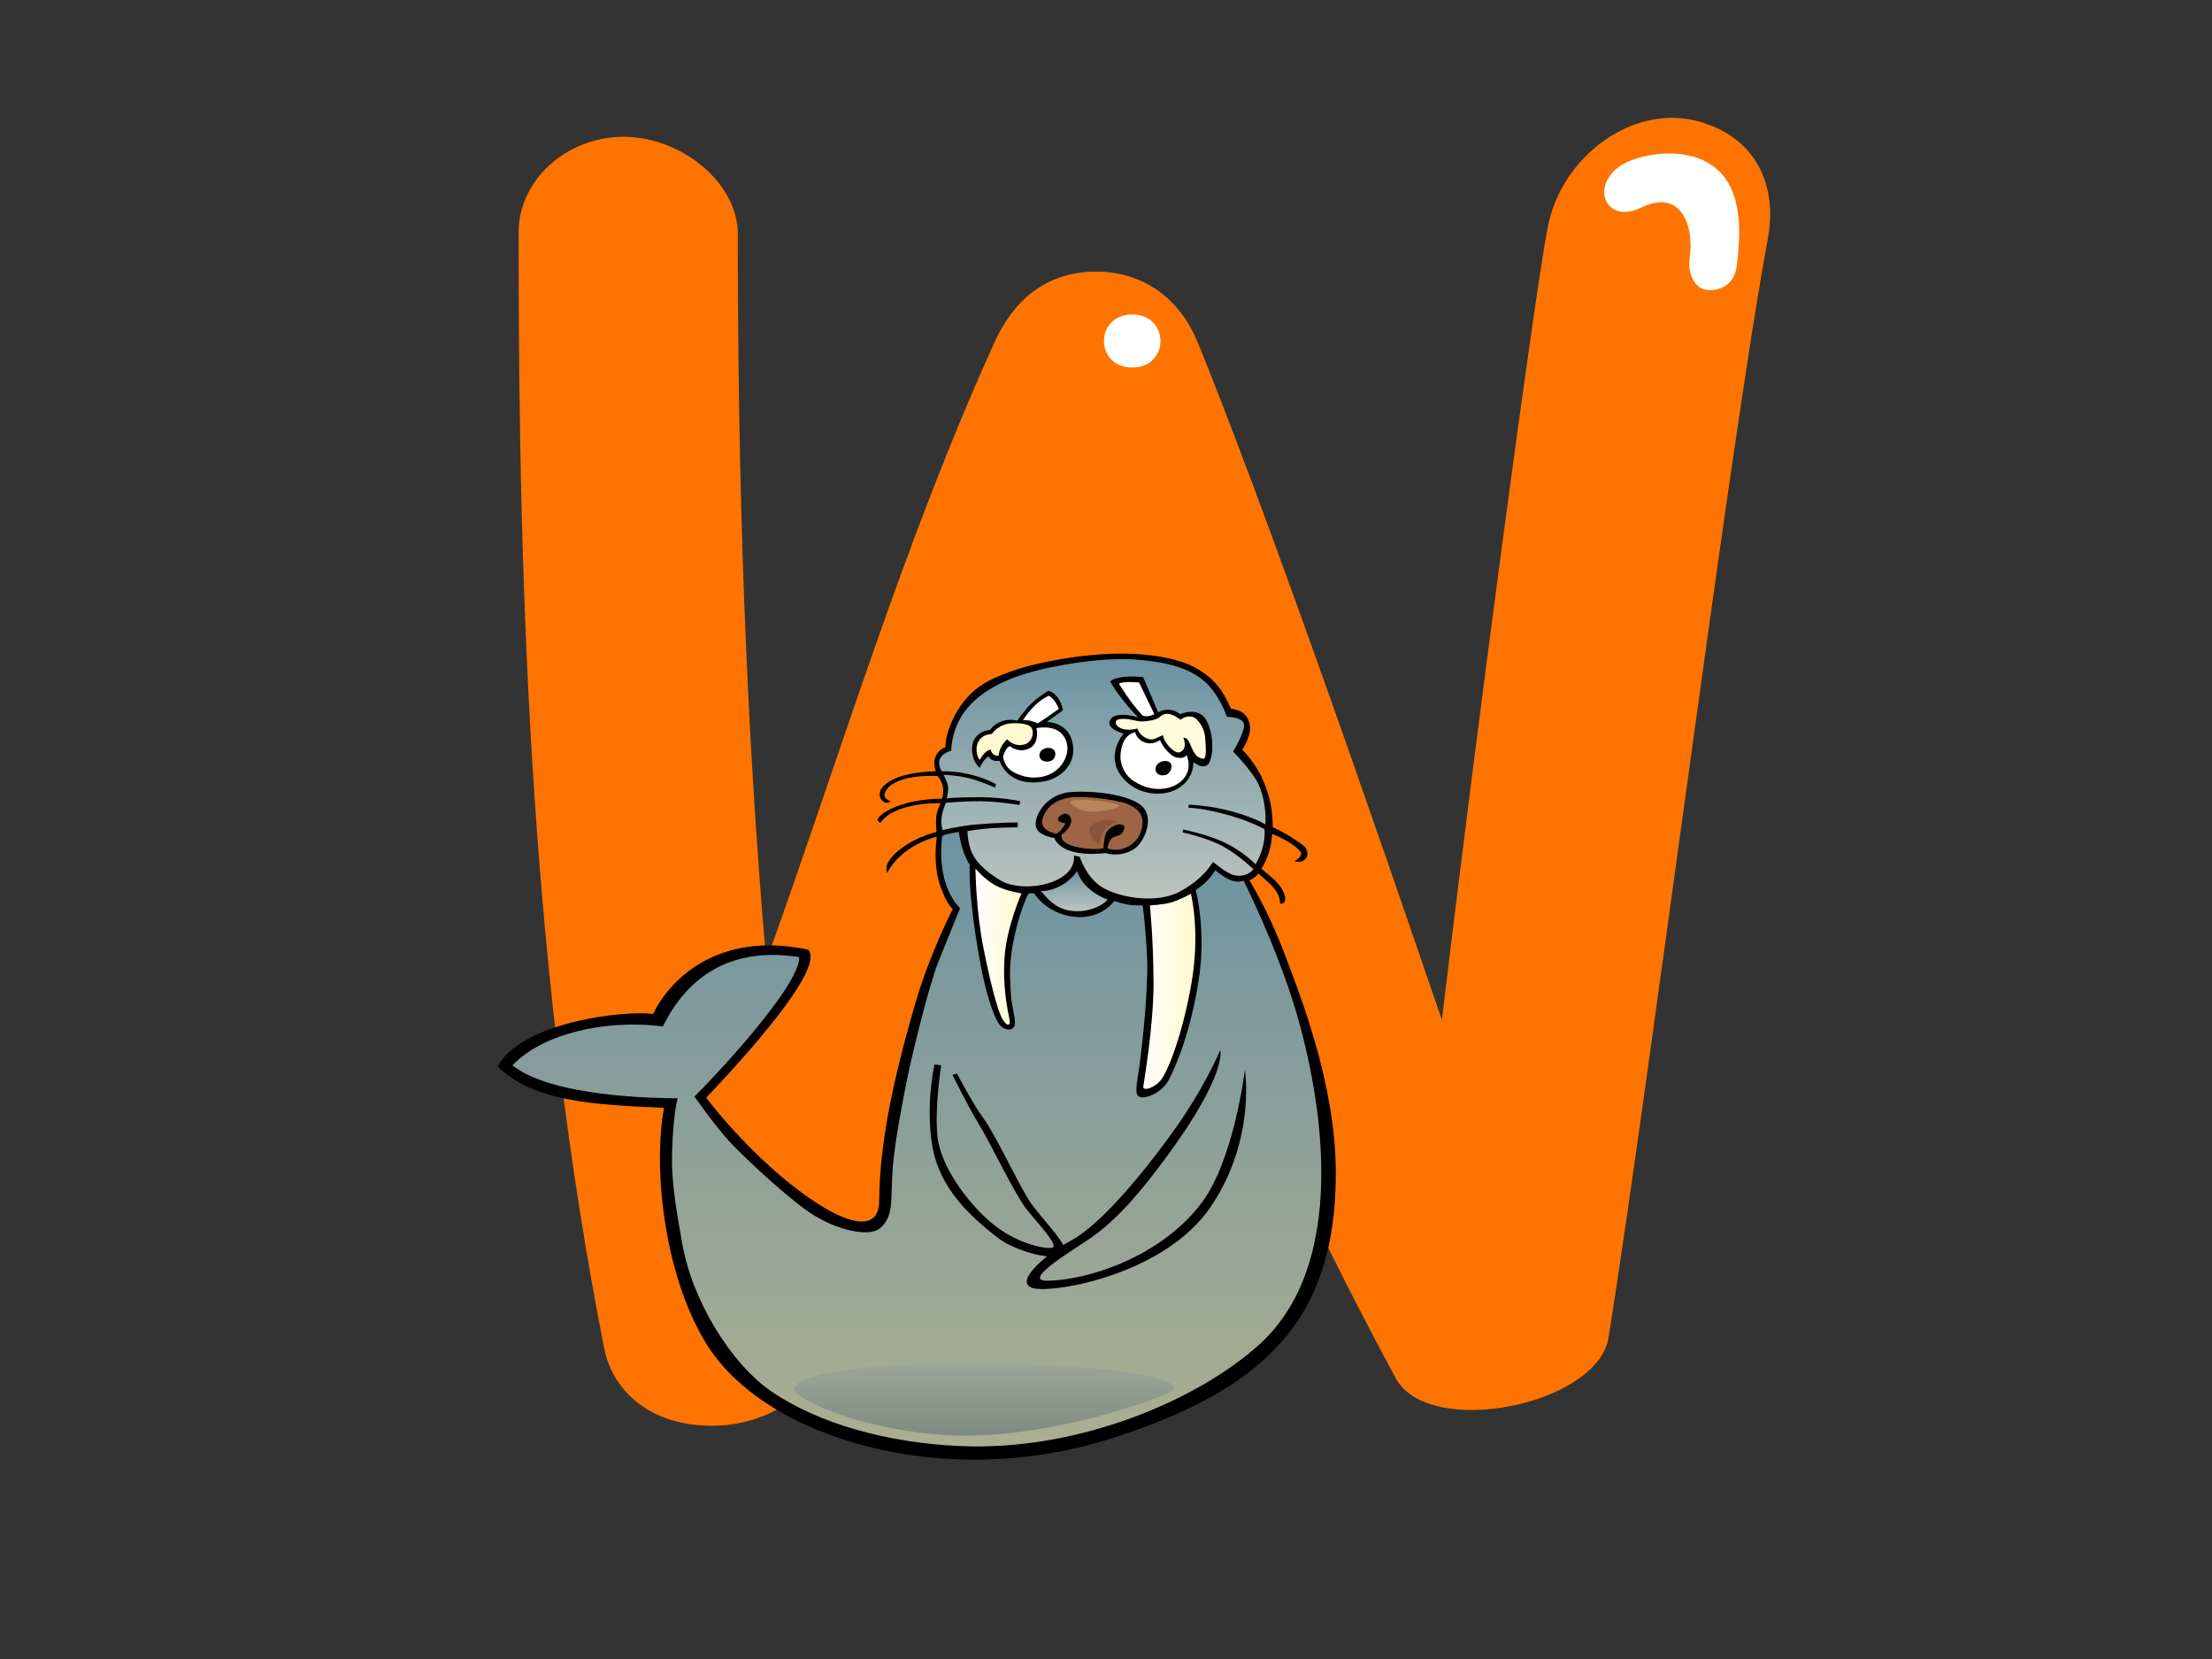 <?xml version="1.0" encoding="utf-8"?>
<!-- Generator: Adobe Illustrator 17.0.0, SVG Export Plug-In . SVG Version: 6.00 Build 0)  -->
<!DOCTYPE svg PUBLIC "-//W3C//DTD SVG 1.1//EN" "http://www.w3.org/Graphics/SVG/1.1/DTD/svg11.dtd">
<svg version="1.1" id="Layer_1" xmlns="http://www.w3.org/2000/svg" xmlns:xlink="http://www.w3.org/1999/xlink" x="0px" y="0px"
	 width="800px" height="600px" viewBox="0 0 800 600" enable-background="new 0 0 800 600" xml:space="preserve">
<rect x="0" y="0" width="800" height="600" fill="#333333" stroke="none"/>
<g>
	<g>
		<path fill="#FF7400" d="M559.665,82.61c4.976-26.356,30.682-44.431,53.211-39.052c22.526,5.379,29.961,23.901,26.537,42.441
			c-14.232,77.201-42.699,303.763-57.65,397.713c-3.896,24.472-65.037,36.809-76.971,14.732
			C460.996,417.43,423.68,329.853,393.434,237.57c-32.759,83.727-61.017,167.569-93.338,251.452
			c-5.556,14.419-22.968,28.013-46.188,26.507c-23.222-1.506-33.111-16.45-35.246-27.203
			c-26.12-131.708-31.237-269.458-31.099-404.354c0.025-18.807,17.272-34.502,37.993-34.502c20.698,0,41.327,16.491,41.297,35.294
			c-0.083,87.222,2.68,175.84,10.274,262.814c26.993-74.982,49.505-151.041,82.661-224.015
			c6.569-14.451,18.142-25.329,36.637-25.329c18.018,0,30.682,10.749,36.636,25.329c32.506,79.637,87.888,244.213,88.41,245.29
			C534.879,256.7,554.689,108.97,559.665,82.61z"/>
		<path fill="#FFFFFF" d="M409.475,113.75c-13.613,0-13.613,19.171,0,19.171C423.086,132.921,423.086,113.75,409.475,113.75z"/>
		<path fill="#FFFFFF" d="M621.526,61.726c-10.44-9.966-29.961-6.051-36.146-1.299c-10.389,7.981-3.864,20.613,8.086,14.686
			c13.689-6.793,19.494,5.181,17.597,18.573c-0.739,5.19,1.842,11.232,7.131,11.232c6.215,0,9.38-3.878,9.988-9.077
			C629.52,84.406,630.244,70.042,621.526,61.726z"/>
	</g>
	<g>
		<path d="M432.067,241.355c7.896,4.306,10.571,9.238,13.09,14.916c2.66,0.525,5.437,1.045,6.71,5.144
			c1.271,4.094-2.579,9.721-2.579,9.721s4.771,4.711,7.502,11.02c2.722,6.319,3.533,11.513,3.514,17.048
			c3.931,1.571,9.708,5.462,11.097,6.613c1.386,1.156,1.798,2.966,1.158,4.2c-0.926,1.787-2.895,1.893-4.509,1.469
			c1.976-0.962,3.263-2.514,2.077-3.776c-3.408-3.652-10.053-6.093-10.053-6.093s-0.081,6.797-3.884,12.54
			c1.411,1.377,8.317,5.918,8.623,10.749c0.074,1.184-0.417,2.017-1.805,1.916c-0.307-4.831-3.613-7.101-7.921-10.933
			c-0.9,1.46-3.219,2.524-3.219,2.524s6.654,10.569,12.556,26.148c5.899,15.584,18.688,47.76,18.688,79.716
			c0,52.016-24.467,78.27-82.856,96.456c-58.387,18.181-123.449,0-144.856-34.843c-15.623-25.425-19.204-64.505-15.234-85.237
			c-26.054-1.054-47.622-2.427-60.16-14.976c8.595-16.114,45.833-20.351,56.208-18.969c5.497-11.61,22.69-30.289,56.08-23.252
			c6.358,6.733-23.912,39.918-36.894,53.549c24.608,31.803,62.393,58.154,62.559,37.371c0.157-20.203,4.741-43.261,13.528-72.992
			c4.92-16.638,13.097-32.669,13.097-32.669s-2.323-1.589-4.732-8.934c-2.561-7.805-1.043-17.218-1.043-17.218
			c-7.532,2.04-14.564,6.618-17.981,13.185c-0.306-1.096-1.322-4.154,5.379-9.086c5.849-4.301,12.49-5.78,12.49-5.78
			s-0.334-2.758-0.101-5.383c0.23-2.621,1.605-5.006,1.605-5.006c-4.911-0.184-17.746,0.82-21.755,7.101
			c-0.506-0.179-1.204-0.999-1.103-1.183c1.14-2.763,9.623-7.465,23.355-7.557c1.534-5.181-1.601-8.193-1.601-8.193
			c-9.993-0.405-16.44,1.819-18.448,4.918c-2.003,3.09,0.474,3.657,1.518,4.283c-1.156,0.737-2.199,0.521-2.892-0.101
			c-0.691-0.635-1.384-1.681-1.036-3.362c0.345-1.676,3.115-4.518,8.784-5.982c5.662-1.469,11.428-1.474,11.428-1.474
			s-0.891-2.395-0.41-4.338c0.541-2.169,2.045-3.85,3.951-4.333c-0.288-4.347,2.602-11.066,5.605-15.261
			c3.007-4.2,6.53-7.336,12.325-9.901c5.796-2.57,11.677-4.467,21.338-6.286c7.721-1.451,18.704-2.837,28.63-2.349
			C419.729,236.948,427.507,238.864,432.067,241.355z"/>
		<linearGradient id="SVGID_1_" gradientUnits="userSpaceOnUse" x1="398.676" y1="324.967" x2="398.676" y2="238.366">
			<stop  offset="0" style="stop-color:#BBC4BE"/>
			<stop  offset="0.459" style="stop-color:#99AFB2"/>
			<stop  offset="1" style="stop-color:#6C92A2"/>
		</linearGradient>
		<path fill="url(#SVGID_1_)" d="M361.872,318.441c-6.061-3.674-9.538-7.373-10.811-11.154c-1.271-3.776-1.153-6.719-1.153-6.719
			s4.904-0.843,9.418-1.096c4.518-0.253,8.752-0.253,8.752-0.253v-1.792c0,0-7.877,0.097-14.82,0.732
			c-6.937,0.631-12.36,2.077-12.36,2.077s-0.598-1.552-0.396-4.186c0.193-2.643,1.605-5.743,1.605-5.743s6.399-0.543,12.326-0.543
			c5.929,0,14.338,1.368,14.338,1.368l0.152-1.4c0,0-6.689-1.423-14.591-1.423c-7.9,0-11.935,0.396-11.935,0.396
			s0.689-2.625,0.458-4.407c-0.235-1.787-1.653-4.094-1.653-4.094s4.787,0.157,9.022,1.184c4.232,1.027,9.671,3.477,9.671,3.477
			l0.279-1.28c0,0-8.246-4.831-19.574-4.651c-0.7-1.091-1.442-3.214-0.516-4.817c1.091-1.911,3.928-2.625,3.928-2.625
			s0-7.244,4.509-13.65c4.503-6.406,12.33-11.122,22.31-14.17c10.981-3.362,28.437-5.987,39.77-5.149
			c11.324,0.843,19.07,2.947,24.734,7.663c5.662,4.725,8.375,13.051,8.375,13.051s5.922,0,6.208,2.818
			c0.283,2.819-3.951,9.74-3.951,9.74s7.41,7.488,9.485,12.503c2.816,6.802,2.197,13.857,2.197,13.857s-3.611-2.316-11.796-4.614
			c-8.179-2.312-15.968-2.524-15.968-2.524l-0.058,1.114c0,0,5.309,0,15.333,2.915c7.652,2.224,12.137,4.822,12.137,4.822
			s0.509,3.26-1.037,7.948c-1.041,3.145-2.199,4.725-2.199,4.725s-4.287-4.476-11.004-7.755c-6.042-2.947-15.149-4.803-15.149-4.803
			l-0.189,1.073c0,0,8.913,1.856,14.84,5.185c5.92,3.339,10.725,8.11,10.725,8.11s-2.157,3.182-6.919,2.183
			c-2.606-0.548-7.677-4.835-7.677-4.835s-3.005,5.876-11.907,10.716c-8.902,4.817-22.773,1.985-28.437-1.69
			c-5.669-3.67-7.817-10.832-7.817-10.832l-2.181-0.492c0,0,1.179,4.678-5.029,8.271
			C377.104,321.255,366.944,321.518,361.872,318.441z"/>
		<path d="M418.884,257.644c0,0,3.693-2.593,7.965,0.658c4.4-1.75,7.93-0.856,9.625,2.501c3.171,6.245,2.068,14.99,0,15.994
			c-2.061,0.995-3.569-0.378-4.81-1.128c-0.138,3.997-2.068,8.018-7.159,10.251c-4.266,1.874-11.837,1.745-17.126-3.21
			c-8.886-8.312-1.034-17.389-1.034-17.389s-7.438-1.902-4.407-5.526c1.483-1.768,5.915-1.492,9.637-0.368
			c-4.271-4.375-8.646-10.196-10.051-13c3.028-2.625,11.909-1.538,11.909-1.538L418.884,257.644z"/>
		<path fill="#FFFFFF" d="M417.487,258.302c-1.414,0.649-2.729,1.009-4.267,0.497c-4.652-4.987-8.529-11.499-8.529-11.499
			c1.25-1.054,7.283-0.456,7.283-0.456L417.487,258.302z"/>
		<path d="M384.391,256.902l-5.821,4.223c3.813,0.101,8.842,2.155,9.547,8.883c0.716,6.835-4.81,11.476-10.262,12.54
			c-13.496,2.629-16.365-7.442-16.365-7.442s-2.728,0.741-3.988-1.538c-1.609,1.188-2.374,2.335-3.138,4.117
			c-2.731-2.045-3.543-7.088-2.155-9.957c1.388-2.869,4.174-3.597,5.793-3.698c2.545-3.463,6.924-4.274,9.88-3.367
			c3.095-4.416,5.971-7.677,11.188-10.799C382.759,250.547,384.495,255.806,384.391,256.902z"/>
		<path fill="#FFFFFF" d="M382.95,256.373c0,0-6.18,4.394-7.663,5.264c-1.435-0.69-3.256-1.344-5.314-1.128
			c0,0,3.64-6.304,9.289-8.87C381.504,252.555,382.95,256.373,382.95,256.373z"/>
		<path fill="#FFFBDD" d="M435.928,267.55c0.141,2.496,0.601,7.027-0.824,6.871c-4.677-0.502-4.03-7.898-7.157-7.622
			c0.827,1.75,0.967,4.37-1.236,5.25c-2.206,0.875-6.325-4.499-6.033-6.171c-1.927,0.562-3.293,2.169-5.609,1.299
			c-2.316-0.866-3.583-2.796-3.682-3.712c0,0-3.12,0.958-5.598,0.083c-2.478-0.875-3.304-3.122-0.686-3.495
			c2.611-0.382,6.192,0.871,7.564,0.871c1.377,0,4.958-0.249,6.61-1.497c1.789-1.755,3.993-1.874,7.707,0.871
			c1.103-0.995,3.993-2.123,6.058,0.129C435.103,262.673,435.792,265.049,435.928,267.55z"/>
		<path fill="#FFF9CF" d="M372.945,263.073c1.244,1.525,0.523,5.485-2.659,6.226c-2.701,0.631-4.817-0.571-6.01-1.92
			c-1.467,1.137-3.069,3.864-3.069,5.913c-1.865,0.304-2.816-1.303-2.918-2.215c-1.503,0.313-2.912,1.773-3.832,3.652
			c-0.608,0.18-2.061-3.486-0.767-6.176c1.292-2.698,3.359-2.86,5.08-3.131c0.903-1.552,3.542-3.435,6.219-3.74
			C367.672,261.379,371.697,261.554,372.945,263.073z"/>
		<path fill="#FFFFFF" d="M385.109,266.886c2.245,4.209,0.166,9.04-3.076,11.665c-3.235,2.629-8.091,3.362-12.365,1.999
			c-5.128-1.635-6.268-3.841-6.926-6.894c0.502-1.372,0.907-2.924,2.415-3.846c1.614,1.28,4.545,2.321,7.327,0.737
			c3.666-2.082,2.365-7.207,2.365-7.207S382.321,261.646,385.109,266.886z"/>
		<path fill="#FFFFFF" d="M419.55,267.669c0.964,2.505,3.746,5.771,5.867,6.259c2.116,0.493,3.268-0.055,3.769-0.879
			c2.478,6.618-2.019,10.559-6.194,11.748c-4.398,1.248-8.948,0.373-13.212-2.464c-2.501-1.662-4.677-5.162-4.541-9.035
			c0.141-3.873,1.646-7.728,5.328-8.469C411.154,267.798,415.423,270.419,419.55,267.669z"/>
		<path d="M381.584,272.007c0.396,1.538-0.564,3.666-3.32,3.412c-2.749-0.244-2.982-3.15-1.213-4.329
			C378.814,269.921,381.188,270.474,381.584,272.007z"/>
		<path d="M422.992,275.673c1.513,1.124,0.412,4.122-1.513,4.619c-1.929,0.506-3.873-0.474-3.523-2.606
			C418.313,275.548,421.479,274.545,422.992,275.673z"/>
		<linearGradient id="SVGID_2_" gradientUnits="userSpaceOnUse" x1="388.532" y1="329.548" x2="388.532" y2="314.974">
			<stop  offset="0" style="stop-color:#BBC4BE"/>
			<stop  offset="0.459" style="stop-color:#99AFB2"/>
			<stop  offset="1" style="stop-color:#6C92A2"/>
		</linearGradient>
		<path fill="url(#SVGID_2_)" d="M400.617,325.372c-3.226,3.38-9.088,4.817-14.002,3.91c-4.916-0.912-7.546-4.016-10.168-7.032
			c4.785,0.166,10.408-3.072,13.125-7.276C391.755,322.416,400.617,325.372,400.617,325.372z"/>
		<linearGradient id="SVGID_3_" gradientUnits="userSpaceOnUse" x1="413.476" y1="358.527" x2="432.319" y2="358.527">
			<stop  offset="0" style="stop-color:#FFFFFF"/>
			<stop  offset="1" style="stop-color:#FFF9CD"/>
		</linearGradient>
		<path fill="url(#SVGID_3_)" d="M415.877,327.459c0,0,4.833-0.267,7.665-1.064c2.832-0.792,7.168-3.145,7.168-3.145
			s3.479,13.516,0.205,32.314c-3.265,18.798-8.499,31.674-10.898,34.834c-2.395,3.168-6.753,4.361-6.533,2.574
			c0.214-1.777,3.7-21.571,3.7-37.21C417.185,340.127,415.877,327.459,415.877,327.459z"/>
		<linearGradient id="SVGID_4_" gradientUnits="userSpaceOnUse" x1="352.797" y1="342.351" x2="369.459" y2="342.351">
			<stop  offset="0" style="stop-color:#FFFFFF"/>
			<stop  offset="1" style="stop-color:#FFF9CD"/>
		</linearGradient>
		<path fill="url(#SVGID_4_)" d="M369.459,323.102c0,0-5.671-0.788-9.59-2.966c-3.923-2.178-7.071-6.019-7.071-6.019
			s0.097,14.925,2.929,28.976c2.837,14.055,4.58,19.991,6.106,23.952c1.524,3.96,3.919,4.752,3.263,1.584
			c-0.649-3.164-2.613-12.075-1.739-22.961C364.225,334.785,369.459,323.102,369.459,323.102z"/>
		<linearGradient id="SVGID_5_" gradientUnits="userSpaceOnUse" x1="331.612" y1="523.123" x2="331.612" y2="300.882">
			<stop  offset="0" style="stop-color:#ACAE91"/>
			<stop  offset="0.554" style="stop-color:#8A9F9A"/>
			<stop  offset="1" style="stop-color:#6C92A2"/>
		</linearGradient>
		<path fill="url(#SVGID_5_)" d="M346.785,300.882c0,0-4.985,0.719-5.987,1.451c-2.406,18.481,6.431,26.116,6.431,26.116
			s-4.361,10.689-7.849,19.397c-3.484,8.708-9.468,33.355-11.161,41.672c-1.69,8.317-4.649,23.551-5.354,32.89
			c-0.838,11.108,0.562,17.145-4.368,21.617c-4.476,4.071-18.388,0.235-28.036-7.166c-6.336-4.859-14.778-12.139-24.094-21.364
			c-6.196-6.139-12.259-14.852-15.218-18.941c5.499-5.25,38.325-39.922,37.903-50.413c-25.925-4.094-41.083,8.312-49.315,25.08
			c-20.85-2.689-43.675,2.685-54.387,14.074c14.232,11.393,51.569,11.904,59.743,11.904c-0.986,3.445-1.833,11.002-2.049,20.852
			c-0.247,11.462,2.632,25.222,3.597,31.094c3.44,20.857,17.638,44.021,32.406,54.125c16.857,11.54,41.569,18.476,67.77,19.701
			c43.678,2.049,86.792-17.011,108.487-36.579c35.435-31.956,20.29-97.575,13.313-120.928c-6.97-23.357-18.83-46.941-18.83-46.941
			s-2.533,1.055-5.665-0.635c-3.138-1.686-4.575-3.178-4.575-3.178s-1.57,2.487-3.212,4.094c-1.635,1.612-3.891,3.109-3.891,3.109
			s3.919,14.253,1.092,32.471c-2.837,18.204-7.697,29.883-10.53,35.617c-2.837,5.742-9.326,7.654-11.129,6.558
			c-1.803-1.092-0.403-6.102,0.403-12.383c0.799-6.277,3.035-26.107,2.604-37.146c-0.442-11.278-1.621-19.572-1.621-19.572
			s-3.599,0.064-5.561-0.332c-1.96-0.391-4.736-1.253-4.736-1.253s-4.621,6.871-14.647,5.673
			c-10.028-1.179-14.283-8.446-14.283-8.446h-1.964c0,0-2.606,4.246-5.006,14.732c-2.399,10.491-1.75,15.948-1.531,20.898
			c0.216,4.946,1.743,9.1,1.522,11.679c-0.216,2.574-4.138,2.768-6.099-0.599c-1.96-3.362-4.322-10.491-6.319-20.972
			c-2.837-14.852-4.336-29.768-3.926-36.091C347.614,308.066,346.785,300.882,346.785,300.882z"/>
		<path d="M381.338,303.06c0,0-6.488-0.764-6.772-4.61c-0.281-3.845,3.954-11.536,13.27-12.047
			c9.309-0.511,22.181,1.359,25.766,5.77c3.583,4.412,0.228,11.439-2.199,13.857c-2.429,2.413-7.048,3.781-11.559,2.519
			C383.081,310.336,381.338,303.06,381.338,303.06z"/>
		<path fill="#9D6543" d="M382.102,301.531c0,0-6.544-0.986-5.019-5.54c1.529-4.554,5.019-6.733,9.595-7.52
			c4.575-0.797,16.56,0.589,20.7,2.173c4.142,1.589,6.502,4.034,5.701,8.409c-0.799,4.371-3.709,6.825-6.717,7.824
			c-3.005,1.004-5.823-0.009-5.823-0.009s0.297-3.357,2.264-4.149c1.964-0.797,2.616-0.589,3.269-1.783
			c0.654-1.188,1.195-2.519-0.815-2.795c-2.001-0.272-4.608,1.819-5.211,3.09c-0.601,1.28-0.9,4.306-0.999,5.554
			c-3.917,0.935-16.443-0.359-15.038-5.006c1.299-0.815,3.104-2.726,3.408-4.55c0.299-1.819-1.393-3.417-2.922-2.828
			c-1.525,0.598-2.393,1.985-1.525,2.579c0.871,0.594,2.397,0.792,2.397,0.792S383.622,300.937,382.102,301.531z"/>
		<path fill="#BB855C" d="M389.321,289.309c2.802-0.184,9.929,0.272,14.334,1.46c4.411,1.184-6.314,3.094-9.621,2.818
			C390.723,293.315,383.703,289.677,389.321,289.309z"/>
		<path fill="#88543B" d="M403.358,297.593c-0.873,0.295-3.512,1.368-4.414,3.183c-0.903,1.824-1.202,4.375-1.202,4.831
			c0,0.456-5.109-4.394-3.608-6.374C397.242,295.139,406.363,296.594,403.358,297.593z"/>
		<linearGradient id="SVGID_6_" gradientUnits="userSpaceOnUse" x1="355.832" y1="519.209" x2="355.832" y2="492.923">
			<stop  offset="0" style="stop-color:#7F8B83"/>
			<stop  offset="1" style="stop-color:#9DA698"/>
		</linearGradient>
		<path fill="url(#SVGID_6_)" d="M340.799,518.923c-23.095-1.649-42.709-8.188-51.728-14.202c-9.022-6.01,16.24-11.2,54.132-11.743
			c47.629-0.686,92.935,5.19,78.495,11.195C407.268,510.188,371.478,521.111,340.799,518.923z"/>
		<path d="M337.991,384.972c0,0-3.035,12.673-1.13,27.502c1.907,14.829,10.963,25.19,24.226,35.349
			c5.499,4.214,18.833,8.4,23.682,5.931c3.323-1.695-7.62-12.609-11.707-18.292c-4.082-5.683-12.519-24.228-17.145-30.657
			c-4.628-6.419-9.802-16.555-9.802-16.555l-1.633,0.493c0,0,5.715,11.614,9.528,17.794c3.808,6.18,13.065,25.462,17.145,30.657
			c4.087,5.19,12.252,13.594,9.256,14.087c-2.993,0.493-13.723-1.81-22.593-9.639c-8.701-7.681-17.693-20.277-18.78-30.652
			c-1.089-10.384,1.359-25.706,1.359-25.706L337.991,384.972z"/>
		<path d="M441.318,379.801c0,0-5.48,13.383-17.127,29.556c-11.651,16.183-26.383,33.604-36.662,39.204
			c-10.272,5.605-21.58,15.874-13.362,17.431c8.223,1.547,47.282-5.296,63.724-29.56c16.445-24.269,12.337-49.474,12.337-49.474
			s-3.942,32.725-15.759,48.226c-15.42,20.226-42.485,28.004-55.845,28.004c-8.674,0,7.193-9.648,15.073-14.939
			c7.879-5.287,15.943-13.157,28.432-30.173C444.065,388.201,441.318,379.801,441.318,379.801z"/>
	</g>
</g>
</svg>
